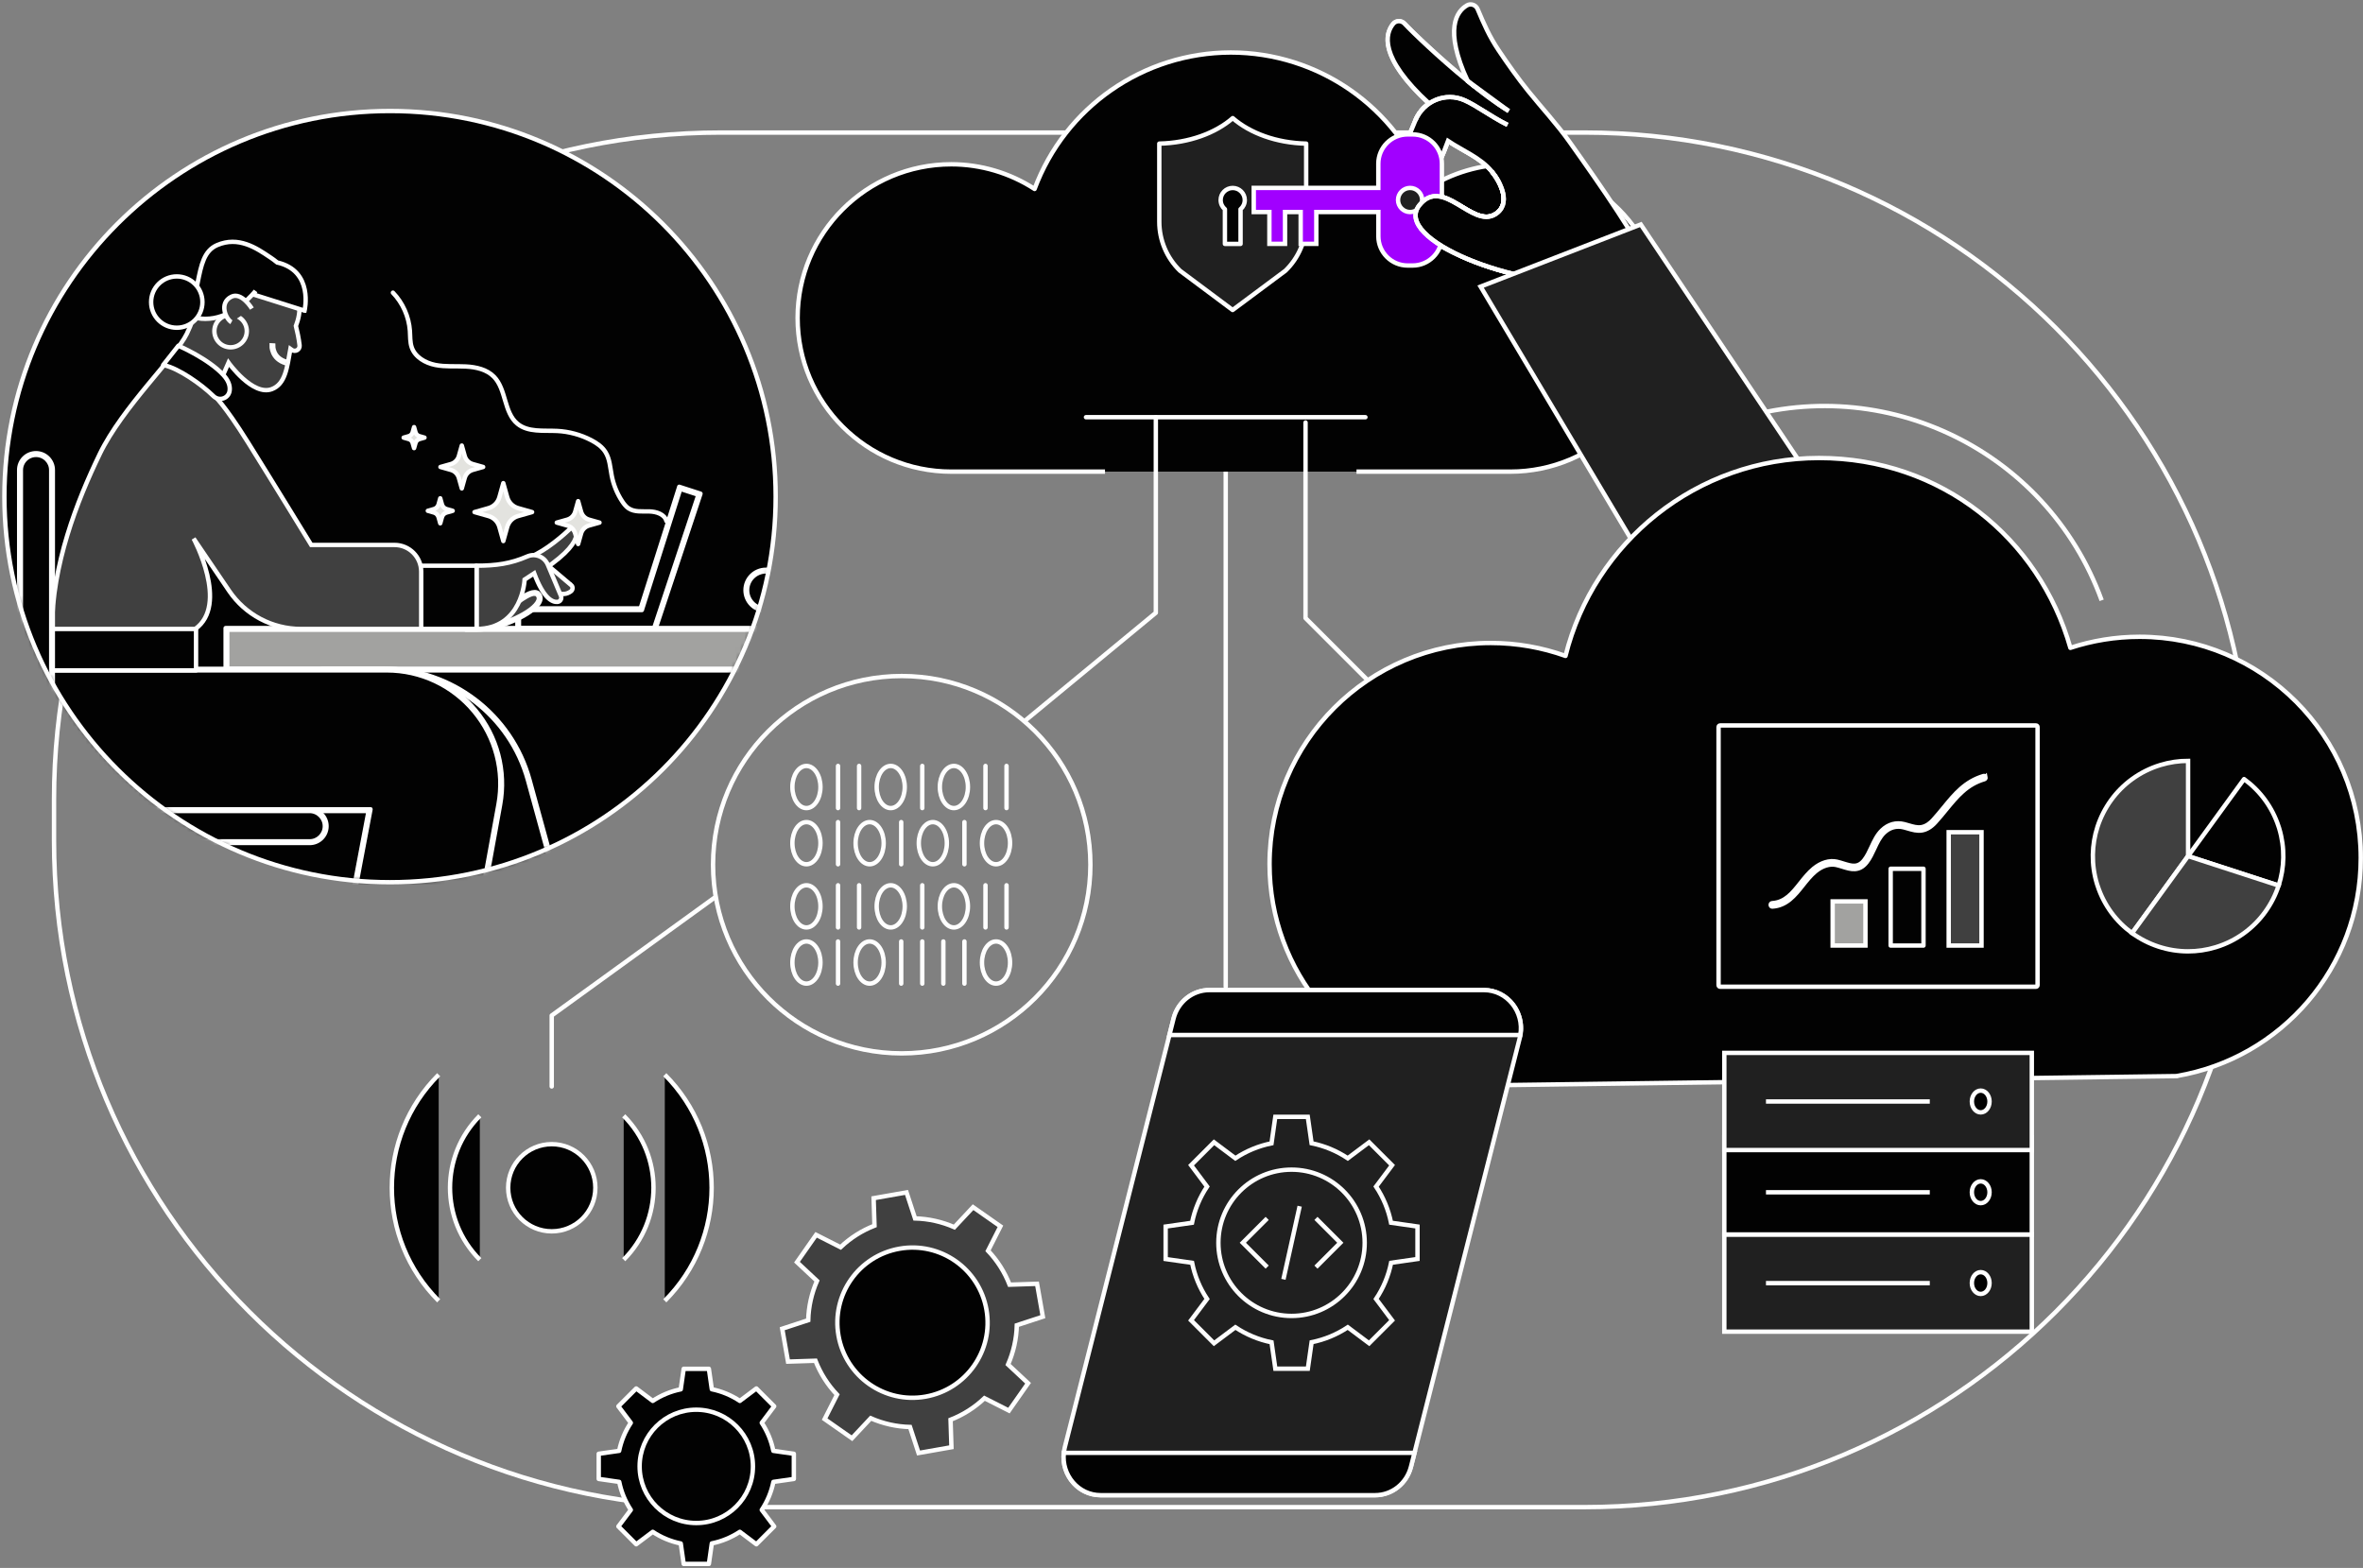<svg width="538" height="357" viewBox="0 0 538 357" fill="none" xmlns="http://www.w3.org/2000/svg">
<rect x="0" y="0" width="538" height="357" fill="#808080" stroke="none"/>
<path d="M360.697 30.181H164.113C80.268 30.181 12.298 98.151 12.298 181.996V191.343C12.298 275.188 80.268 343.158 164.113 343.158H360.697C444.542 343.158 512.512 275.188 512.512 191.343V181.996C512.512 98.151 444.542 30.181 360.697 30.181Z" stroke="white" stroke-linecap="round" stroke-linejoin="round"/>
<path d="M88.8 200.874C137.291 200.874 176.6 161.565 176.6 113.074C176.6 64.583 137.291 25.274 88.8 25.274C40.309 25.274 1 64.583 1 113.074C1 161.565 40.309 200.874 88.8 200.874Z" fill="#020202"/>
<path d="M155.662 311.664L154.994 316.333C152.714 316.791 150.553 317.688 148.612 318.97L144.849 316.141L140.794 320.196L143.623 323.959C142.332 325.891 141.435 328.061 140.968 330.341L136.317 331.009V336.74L140.986 337.409C141.444 339.688 142.341 341.849 143.623 343.79L140.794 347.553L144.849 351.609L148.612 348.78C150.544 350.07 152.714 350.968 154.994 351.435L155.662 356.086H161.393L162.062 351.416C164.341 350.959 166.502 350.061 168.443 348.78L172.206 351.609L176.262 347.553L173.433 343.79C174.724 341.858 175.621 339.688 176.088 337.409L180.739 336.74V331.009L176.069 330.341C175.612 328.061 174.714 325.9 173.433 323.959L176.262 320.196L172.206 316.141L168.443 318.97C166.511 317.679 164.341 316.781 162.062 316.315L161.393 311.664H155.662Z" fill="#020202" stroke="white" stroke-linecap="round" stroke-linejoin="round"/>
<path d="M171.428 333.875C171.428 340.997 165.651 346.775 158.528 346.775C151.405 346.775 145.628 340.997 145.628 333.875C145.628 326.752 151.405 320.975 158.528 320.975C165.651 320.975 171.428 326.752 171.428 333.875Z" fill="#020202" stroke="white" stroke-linecap="round" stroke-linejoin="round"/>
<mask id="mask0_3076_11259" style="mask-type:luminance" maskUnits="userSpaceOnUse" x="1" y="25" width="176" height="176">
<path d="M88.8 200.874C137.291 200.874 176.6 161.565 176.6 113.074C176.6 64.583 137.291 25.274 88.8 25.274C40.309 25.274 1 64.583 1 113.074C1 161.565 40.309 200.874 88.8 200.874Z" fill="white"/>
</mask>
<g mask="url(#mask0_3076_11259)">
<path d="M169.743 134.369C169.743 136.924 171.821 139.011 174.376 139.011H178.651V143.397H197.328V124.71H178.651V129.737H174.376C171.821 129.737 169.743 131.815 169.743 134.379V134.369ZM179.018 125.068H196.971V143.021H179.018V125.068ZM174.376 138.654C172.014 138.654 170.1 136.731 170.1 134.379C170.1 132.016 172.014 130.103 174.376 130.103H178.651V138.654H174.376Z" fill="#020202" stroke="white" stroke-linejoin="round"/>
<path d="M154.774 111.078L146.058 138.526L146.003 138.7H117.979V143.186H144.584L149.07 143.195L159.269 112.525L154.783 111.069L154.774 111.078ZM148.933 143.021H144.831H118.152V138.892H146.141L146.26 138.526L154.893 111.307L159.031 112.653L148.933 143.021Z" fill="#020202" stroke="white" stroke-linejoin="round"/>
<path d="M144.831 143.021H118.152V138.892H146.14L146.259 138.526H117.804V143.378H148.246V143.021H144.831Z" fill="#020202" stroke="white" stroke-linejoin="round"/>
<path d="M154.655 110.849L145.866 138.526L145.811 138.7L145.747 138.883H146.131L146.25 138.517L154.884 111.298L159.022 112.644L148.924 143.012H144.822H144.438L144.383 143.186L144.319 143.369H149.189L149.226 143.25L159.48 112.406L154.646 110.84L154.655 110.849Z" fill="#020202" stroke="white" stroke-linejoin="round"/>
<path d="M159.022 112.653L148.933 143.021H144.831V143.012H118.152V138.892H146.14L146.25 138.526L154.884 111.307L159.022 112.653Z" fill="#020202" stroke="white" stroke-linejoin="round"/>
<path d="M34.655 107.7L44.241 122.513L43.939 122.715L34.344 107.901L34.655 107.7Z" fill="#020202" stroke="white" stroke-linejoin="round"/>
<path d="M51.547 143.195H197.145V152.46H51.547V143.195Z" fill="#A2A2A0" stroke="white" stroke-linejoin="round"/>
<path d="M51.373 143.012H197.337V152.643H51.373V143.012ZM196.971 143.378H51.739V152.277H196.971V143.378Z" fill="#020202" stroke="white" stroke-linejoin="round"/>
<path d="M108.484 143.186C114.838 143.186 125.11 137.876 122.437 135.248C120.762 133.6 113.822 140.339 113.822 140.339L108.475 143.186H108.484Z" fill="#404040" stroke="white" stroke-miterlimit="10"/>
<path d="M113.721 140.192C114.527 139.414 120.835 133.417 122.565 135.129C123.069 135.624 123.188 136.237 122.904 136.915C121.75 139.753 113.657 143.369 108.484 143.369H107.752L113.712 140.192H113.721ZM121.714 135.166C119.864 135.166 115.625 138.856 113.959 140.476L109.262 142.985C114.325 142.664 121.512 139.387 122.574 136.777C122.794 136.228 122.712 135.779 122.309 135.386C122.162 135.239 121.952 135.175 121.705 135.175L121.714 135.166Z" fill="#404040" stroke="white" stroke-miterlimit="10"/>
<path d="M130.393 120.06C130.256 120.06 130.118 120.115 130.009 120.215C128.416 121.726 124.387 125.333 120.734 126.798L123.755 129.709C129.459 125.901 130.952 123.41 131.19 121.991C131.299 121.323 131.171 120.746 130.814 120.27C130.723 120.16 130.594 120.078 130.439 120.069H130.393V120.06Z" fill="#404040" stroke="white" stroke-miterlimit="10"/>
<path d="M130.063 133.243L124.781 128.775C124.47 128.51 124.012 128.83 124.149 129.206L125.934 134.434C127.802 135.734 129.185 135.23 129.981 134.644C130.439 134.305 130.494 133.628 130.073 133.234L130.063 133.243Z" fill="#404040" stroke="white" stroke-miterlimit="10"/>
<path d="M108.484 128.803C112.925 128.803 116.266 128.345 120.066 126.688C121.869 125.901 123.966 126.77 124.726 128.583L127.72 135.706C127.976 136.31 127.564 136.997 126.914 137.052C125.715 137.143 123.737 136.2 121.622 130.533L119.443 131.961C119.443 131.961 118.976 143.204 108.475 143.204V128.821L108.484 128.803Z" fill="#404040" stroke="white" stroke-miterlimit="10"/>
<path d="M92.81 128.812H108.512V143.195H92.81V128.812Z" fill="#020202" stroke="white" stroke-linejoin="round"/>
<path d="M30.261 248.381C23.367 253.032 15.566 258.297 15.566 269.649V269.833H67.779V269.649C67.779 258.297 59.97 253.023 53.085 248.381C47.308 244.49 41.861 240.81 41.861 234.154V191.746H41.494V234.154C41.494 240.801 36.038 244.481 30.27 248.381H30.261ZM67.422 269.466H15.932C16.015 258.425 23.687 253.252 30.462 248.684C35.699 245.15 40.67 241.799 41.668 236.241C42.666 241.799 47.638 245.15 52.874 248.684C59.649 253.252 67.322 258.434 67.404 269.466H67.422Z" fill="#020202" stroke="white" stroke-linejoin="round"/>
<path d="M139.338 246.578L120.386 177.619C116.303 162.76 102.799 152.46 87.39 152.46H74.151L102.03 208.006L110.553 246.578H139.347H139.338Z" fill="#020202" stroke="white" stroke-miterlimit="10"/>
<path d="M110.407 246.761L101.856 208.07L73.987 152.543L73.849 152.277H87.381C102.817 152.277 116.459 162.678 120.551 177.565L139.503 246.523L139.567 246.752H110.389L110.407 246.761ZM139.1 246.395L120.212 177.665C116.166 162.934 102.671 152.644 87.399 152.644H74.454L102.194 207.933V207.951L110.7 246.404H139.109L139.1 246.395Z" fill="#020202" stroke="white" stroke-miterlimit="10"/>
<path d="M9.67 152.46H88.077C104.309 152.46 116.587 167.173 113.685 183.158L102.158 246.578H72.385L84.131 184.459H27.88C17.828 184.459 9.67 176.301 9.67 166.239V152.46Z" fill="#020202" stroke="white" stroke-miterlimit="10"/>
<path d="M72.174 246.77L83.92 184.651H27.88C17.745 184.651 9.487 176.393 9.487 166.248V152.286H88.077C95.868 152.286 103.211 155.72 108.201 161.707C113.199 167.695 115.259 175.532 113.868 183.204L102.341 246.624L102.314 246.77H72.165H72.174ZM102.002 246.395L113.501 183.122C114.875 175.56 112.842 167.832 107.917 161.927C102.991 156.022 95.758 152.634 88.077 152.634H9.853V166.239C9.853 176.182 17.938 184.275 27.88 184.275H84.351L72.604 246.395H102.011H102.002Z" fill="#020202" stroke="white" stroke-linejoin="round"/>
<path d="M9.487 143.012H44.635V152.643H9.487V143.012Z" fill="#020202" stroke="white" stroke-linejoin="round"/>
<path d="M22.707 103.378C27.917 92.63 39.92 81.36 42.538 75.995C46.96 66.921 45.065 58.984 50.027 56.796C54.907 54.653 58.954 57.711 61.893 59.725C64.832 61.74 69.949 67.04 67.569 73.623C67.496 73.816 67.432 74.017 67.368 74.209C67.67 75.399 68.027 77.056 68.21 78.631C68.32 79.602 67.221 80.243 66.425 79.657L66.122 79.437C65.344 83.786 64.951 87.439 61.893 88.602C57.516 90.259 52.032 82.577 52.032 82.577L48.745 90.076C48.745 90.076 50.943 91.907 56.427 100.677C61.911 109.448 70.865 124.079 70.865 124.079H89.826C93.177 124.079 95.896 126.798 95.896 130.158V143.213H68.539C61.984 143.213 55.85 139.963 52.17 134.534L44.085 122.623C44.085 122.623 52.215 137.665 44.452 143.213H11.84C11.84 128.656 17.498 114.145 22.707 103.387V103.378Z" fill="#404040" stroke="white" stroke-miterlimit="10"/>
<path d="M65.234 82.376C62.075 81.488 62.194 78.778 62.194 78.659L61.837 78.64C61.837 78.64 61.691 81.753 65.142 82.724" fill="#404040"/>
<path d="M65.234 82.376C62.075 81.488 62.194 78.778 62.194 78.659L61.837 78.64C61.837 78.64 61.691 81.753 65.142 82.724" stroke="white" stroke-miterlimit="10"/>
<path d="M48.608 90.195C45.724 87.375 40.625 83.886 37.429 83.172L37.145 83.108L40.606 78.723L40.734 78.778C40.808 78.805 47.491 81.708 50.879 85.406C51.977 86.606 52.444 87.814 52.279 88.986C52.16 89.792 51.629 90.442 50.851 90.707C50.613 90.79 50.375 90.826 50.137 90.826C49.578 90.826 49.029 90.607 48.608 90.204V90.195Z" fill="#020202" stroke="white" stroke-linejoin="round"/>
<path d="M4.561 107.013V167.796C4.561 181.016 15.273 191.737 28.494 191.737H70.508C72.522 191.737 74.152 190.107 74.152 188.093C74.152 186.079 72.522 184.449 70.508 184.449H30.114C20.016 184.449 11.84 176.265 11.84 166.166V107.004C11.84 104.99 10.21 103.36 8.196 103.36C6.182 103.36 4.552 104.99 4.552 107.004L4.561 107.013Z" fill="#020202"/>
<path d="M4.369 167.805V107.022C4.369 104.907 6.081 103.195 8.196 103.195C10.302 103.195 12.023 104.907 12.023 107.022V166.184C12.023 176.164 20.135 184.285 30.114 184.285H70.508C72.613 184.285 74.335 185.997 74.335 188.111C74.335 190.226 72.623 191.938 70.508 191.938H28.494C15.2 191.938 4.378 181.117 4.378 167.805H4.369ZM70.517 184.66H30.123C19.942 184.66 11.666 176.374 11.666 166.193V107.031C11.666 105.127 10.11 103.571 8.205 103.571C6.301 103.571 4.745 105.127 4.745 107.031V167.814C4.745 180.915 15.392 191.572 28.494 191.572H70.508C72.412 191.572 73.968 190.016 73.968 188.111C73.968 186.207 72.412 184.651 70.508 184.651H70.517V184.66Z" fill="#020202" stroke="white" stroke-linejoin="round"/>
<path d="M52.499 79.08C54.537 79.08 56.189 77.428 56.189 75.39C56.189 73.353 54.537 71.701 52.499 71.701C50.462 71.701 48.81 73.353 48.81 75.39C48.81 77.428 50.462 79.08 52.499 79.08Z" fill="#404040" stroke="white" stroke-miterlimit="10"/>
<path d="M69.336 70.73L57.654 67.04L58.175 66.262C56.234 68.57 52.087 72.598 46.759 72.598C45.623 72.598 44.433 72.415 43.197 71.994L43.023 71.93L43.087 71.755V71.774C44.049 69.1 44.561 66.583 45.001 64.367C45.816 60.293 46.466 57.089 49.432 55.807C54.294 53.719 58.358 56.466 61.334 58.462L61.755 58.746C62.039 58.938 62.524 59.277 63.11 59.762C71.506 61.675 69.345 70.73 69.345 70.73H69.336Z" fill="#020202" stroke="white" stroke-miterlimit="10"/>
<path d="M40.249 74.621C43.475 74.621 46.09 72.006 46.09 68.78C46.09 65.554 43.475 62.939 40.249 62.939C37.023 62.939 34.408 65.554 34.408 68.78C34.408 72.006 37.023 74.621 40.249 74.621Z" fill="#020202" stroke="white" stroke-miterlimit="10"/>
<path d="M57.351 70.263C57.351 70.263 55.026 66.418 52.691 67.553C49.734 69 51.492 72.708 52.691 73.358" fill="#404040"/>
<path d="M57.351 70.263C57.351 70.263 55.026 66.418 52.691 67.553C49.734 69 51.492 72.708 52.691 73.358" stroke="white" stroke-miterlimit="10"/>
</g>
<path d="M88.8 200.874C137.291 200.874 176.6 161.565 176.6 113.074C176.6 64.583 137.291 25.274 88.8 25.274C40.309 25.274 1 64.583 1 113.074C1 161.565 40.309 200.874 88.8 200.874Z" stroke="white" stroke-miterlimit="10"/>
<path d="M89.46 66.638C91.703 68.963 93.094 72.094 93.323 75.317C93.415 76.599 93.323 77.917 93.753 79.126C94.532 81.323 96.83 82.641 99.109 83.099C101.389 83.557 103.751 83.328 106.067 83.447C108.384 83.566 110.846 84.115 112.467 85.782C115.296 88.684 114.692 93.93 117.823 96.493C120.24 98.471 123.737 97.968 126.859 98.123C129.542 98.26 132.188 98.975 134.577 100.211C135.85 100.87 137.086 101.712 137.846 102.93C138.844 104.504 138.917 106.473 139.274 108.304C139.677 110.382 140.492 112.378 141.654 114.145C142.057 114.749 142.506 115.344 143.11 115.747C144.456 116.635 146.205 116.406 147.816 116.443C149.427 116.48 151.332 117.075 151.734 118.64" stroke="white" stroke-linecap="round" stroke-linejoin="round"/>
<path d="M105.143 101.447L104.474 103.827C104.227 104.715 103.531 105.411 102.652 105.658L100.281 106.326L102.652 106.995C103.54 107.242 104.227 107.938 104.474 108.826L105.143 111.206L105.811 108.826C106.058 107.938 106.754 107.242 107.633 106.995L110.004 106.326L107.633 105.658C106.745 105.411 106.058 104.715 105.811 103.827L105.143 101.447Z" fill="#E3E3DF" stroke="white" stroke-linejoin="round"/>
<path d="M131.629 114.108L130.961 116.489C130.714 117.377 130.018 118.073 129.139 118.32L126.768 118.988L129.139 119.657C130.027 119.904 130.714 120.6 130.961 121.488L131.629 123.868L132.297 121.488C132.545 120.6 133.24 119.904 134.119 119.657L136.491 118.988L134.119 118.32C133.231 118.073 132.545 117.377 132.297 116.489L131.629 114.108Z" fill="#E3E3DF" stroke="white" stroke-linejoin="round"/>
<path d="M94.275 97.253L93.945 98.416C93.826 98.846 93.488 99.185 93.057 99.313L91.904 99.643L93.057 99.972C93.488 100.091 93.826 100.43 93.945 100.87L94.275 102.032L94.605 100.87C94.724 100.439 95.062 100.101 95.493 99.972L96.646 99.643L95.493 99.313C95.062 99.194 94.724 98.856 94.605 98.416L94.275 97.253Z" fill="#E3E3DF" stroke="white" stroke-linejoin="round"/>
<path d="M100.235 113.458L99.851 114.841C99.704 115.363 99.301 115.766 98.789 115.912L97.406 116.306L98.789 116.699C99.301 116.846 99.704 117.249 99.851 117.771L100.235 119.153L100.62 117.771C100.766 117.249 101.169 116.846 101.682 116.699L103.064 116.306L101.682 115.912C101.169 115.766 100.766 115.363 100.62 114.841L100.235 113.458Z" fill="#E3E3DF" stroke="white" stroke-linejoin="round"/>
<path d="M114.591 110.007L113.694 113.22C113.355 114.42 112.43 115.354 111.231 115.692L108.036 116.599L111.231 117.505C112.421 117.844 113.355 118.778 113.694 119.977L114.591 123.191L115.488 119.977C115.827 118.778 116.752 117.844 117.951 117.505L121.146 116.599L117.951 115.692C116.761 115.354 115.827 114.42 115.488 113.22L114.591 110.007Z" fill="#E3E3DF" stroke="white" stroke-linejoin="round"/>
<path d="M392.476 96.493C427.33 83.841 465.847 101.831 478.5 136.686" stroke="white" stroke-miterlimit="10"/>
<path d="M279.068 224.669V94.992" stroke="white" stroke-linecap="round" stroke-linejoin="round"/>
<path d="M308.841 107.388H343.833C363.16 107.388 378.825 91.724 378.825 72.397C378.825 53.069 363.16 37.405 343.833 37.405C337.113 37.405 330.53 39.346 324.881 42.98C317.923 24.331 300.116 11.962 280.212 11.953C260.299 11.98 242.501 24.367 235.552 43.026C229.903 39.364 223.32 37.414 216.591 37.405C197.264 37.405 181.599 53.069 181.599 72.397C181.599 91.724 197.264 107.388 216.591 107.388H251.583" fill="#020202"/>
<path d="M308.841 107.388H343.833C363.16 107.388 378.825 91.724 378.825 72.397C378.825 53.069 363.16 37.405 343.833 37.405C337.113 37.405 330.53 39.346 324.881 42.98C317.923 24.331 300.116 11.962 280.212 11.953C260.299 11.98 242.501 24.367 235.552 43.026C229.903 39.364 223.32 37.414 216.591 37.405C197.264 37.405 181.599 53.069 181.599 72.397C181.599 91.724 197.264 107.388 216.591 107.388H251.583" stroke="white" stroke-linejoin="round"/>
<path d="M247.253 94.992H310.874" stroke="white" stroke-linecap="round" stroke-linejoin="round"/>
<path d="M263.156 94.992V139.524L233.327 164.143" stroke="white" stroke-linecap="round" stroke-linejoin="round"/>
<path d="M248.26 196.882C248.26 220.604 229.024 239.84 205.303 239.84C181.581 239.84 162.345 220.604 162.345 196.882C162.345 173.161 181.581 153.925 205.303 153.925C229.024 153.925 248.26 173.161 248.26 196.882Z" stroke="white" stroke-linecap="round" stroke-linejoin="round"/>
<path d="M125.614 247.374V231.215L162.712 204.362" stroke="white" stroke-linecap="round" stroke-linejoin="round"/>
<path d="M186.8 179.194C186.8 181.84 185.371 183.992 183.604 183.992C181.837 183.992 180.409 181.84 180.409 179.194C180.409 176.548 181.837 174.397 183.604 174.397C185.371 174.397 186.8 176.548 186.8 179.194Z" stroke="white" stroke-linecap="round" stroke-linejoin="round"/>
<path d="M190.801 174.397V183.992" stroke="white" stroke-linecap="round" stroke-linejoin="round"/>
<path d="M186.8 191.984C186.8 194.63 185.371 196.782 183.604 196.782C181.837 196.782 180.409 194.63 180.409 191.984C180.409 189.338 181.837 187.187 183.604 187.187C185.371 187.187 186.8 189.338 186.8 191.984Z" stroke="white" stroke-linecap="round" stroke-linejoin="round"/>
<path d="M190.801 187.187V196.782" stroke="white" stroke-linecap="round" stroke-linejoin="round"/>
<path d="M186.8 206.367C186.8 209.013 185.371 211.165 183.604 211.165C181.837 211.165 180.409 209.013 180.409 206.367C180.409 203.721 181.837 201.57 183.604 201.57C185.371 201.57 186.8 203.721 186.8 206.367Z" stroke="white" stroke-linecap="round" stroke-linejoin="round"/>
<path d="M190.801 201.57V211.165" stroke="white" stroke-linecap="round" stroke-linejoin="round"/>
<path d="M186.8 219.157C186.8 221.803 185.371 223.955 183.604 223.955C181.837 223.955 180.409 221.803 180.409 219.157C180.409 216.511 181.837 214.36 183.604 214.36C185.371 214.36 186.8 216.511 186.8 219.157Z" stroke="white" stroke-linecap="round" stroke-linejoin="round"/>
<path d="M190.801 214.36V223.955" stroke="white" stroke-linecap="round" stroke-linejoin="round"/>
<path d="M195.598 174.397V183.992" stroke="white" stroke-linecap="round" stroke-linejoin="round"/>
<path d="M205.989 179.194C205.989 181.84 204.561 183.992 202.794 183.992C201.027 183.992 199.599 181.84 199.599 179.194C199.599 176.548 201.027 174.397 202.794 174.397C204.561 174.397 205.989 176.548 205.989 179.194Z" stroke="white" stroke-linecap="round" stroke-linejoin="round"/>
<path d="M209.981 174.397V183.992" stroke="white" stroke-linecap="round" stroke-linejoin="round"/>
<path d="M220.372 179.194C220.372 181.84 218.944 183.992 217.177 183.992C215.41 183.992 213.982 181.84 213.982 179.194C213.982 176.548 215.41 174.397 217.177 174.397C218.944 174.397 220.372 176.548 220.372 179.194Z" stroke="white" stroke-linecap="round" stroke-linejoin="round"/>
<path d="M224.373 174.397V183.992" stroke="white" stroke-linecap="round" stroke-linejoin="round"/>
<path d="M229.162 174.397V183.992" stroke="white" stroke-linecap="round" stroke-linejoin="round"/>
<path d="M201.192 191.984C201.192 194.63 199.764 196.782 197.997 196.782C196.23 196.782 194.802 194.63 194.802 191.984C194.802 189.338 196.23 187.187 197.997 187.187C199.764 187.187 201.192 189.338 201.192 191.984Z" stroke="white" stroke-linecap="round" stroke-linejoin="round"/>
<path d="M205.184 187.187V196.782" stroke="white" stroke-linecap="round" stroke-linejoin="round"/>
<path d="M215.575 191.984C215.575 194.63 214.147 196.782 212.38 196.782C210.613 196.782 209.185 194.63 209.185 191.984C209.185 189.338 210.613 187.187 212.38 187.187C214.147 187.187 215.575 189.338 215.575 191.984Z" stroke="white" stroke-linecap="round" stroke-linejoin="round"/>
<path d="M219.576 187.187V196.782" stroke="white" stroke-linecap="round" stroke-linejoin="round"/>
<path d="M229.967 191.984C229.967 194.63 228.539 196.782 226.772 196.782C225.005 196.782 223.577 194.63 223.577 191.984C223.577 189.338 225.005 187.187 226.772 187.187C228.539 187.187 229.967 189.338 229.967 191.984Z" stroke="white" stroke-linecap="round" stroke-linejoin="round"/>
<path d="M195.598 201.57V211.165" stroke="white" stroke-linecap="round" stroke-linejoin="round"/>
<path d="M205.989 206.367C205.989 209.013 204.561 211.165 202.794 211.165C201.027 211.165 199.599 209.013 199.599 206.367C199.599 203.721 201.027 201.57 202.794 201.57C204.561 201.57 205.989 203.721 205.989 206.367Z" stroke="white" stroke-linecap="round" stroke-linejoin="round"/>
<path d="M209.981 201.57V211.165" stroke="white" stroke-linecap="round" stroke-linejoin="round"/>
<path d="M220.372 206.367C220.372 209.013 218.944 211.165 217.177 211.165C215.41 211.165 213.982 209.013 213.982 206.367C213.982 203.721 215.41 201.57 217.177 201.57C218.944 201.57 220.372 203.721 220.372 206.367Z" stroke="white" stroke-linecap="round" stroke-linejoin="round"/>
<path d="M224.373 201.57V211.165" stroke="white" stroke-linecap="round" stroke-linejoin="round"/>
<path d="M229.162 201.57V211.165" stroke="white" stroke-linecap="round" stroke-linejoin="round"/>
<path d="M201.192 219.157C201.192 221.803 199.764 223.955 197.997 223.955C196.23 223.955 194.802 221.803 194.802 219.157C194.802 216.511 196.23 214.36 197.997 214.36C199.764 214.36 201.192 216.511 201.192 219.157Z" stroke="white" stroke-linecap="round" stroke-linejoin="round"/>
<path d="M205.184 214.36V223.955" stroke="white" stroke-linecap="round" stroke-linejoin="round"/>
<path d="M219.576 214.36V223.955" stroke="white" stroke-linecap="round" stroke-linejoin="round"/>
<path d="M229.967 219.157C229.967 221.803 228.539 223.955 226.772 223.955C225.005 223.955 223.577 221.803 223.577 219.157C223.577 216.511 225.005 214.36 226.772 214.36C228.539 214.36 229.967 216.511 229.967 219.157Z" stroke="white" stroke-linecap="round" stroke-linejoin="round"/>
<path d="M214.779 214.36V223.955" stroke="white" stroke-linecap="round" stroke-linejoin="round"/>
<path d="M209.981 214.36V223.955" stroke="white" stroke-linecap="round" stroke-linejoin="round"/>
<path d="M347.211 27.27C338.449 23.406 322.995 8.812 319.772 5.379C319.077 4.628 317.868 4.628 317.209 5.416C315.057 7.988 313.245 15.011 333.194 30.025L347.202 27.279L347.211 27.27Z" fill="#404040" stroke="white" stroke-miterlimit="10"/>
<path d="M361.091 62.838V40.572C361.091 30.016 342.506 26.839 333.414 22.811C329.111 20.907 324.103 23.003 322.272 27.398L315.113 44.665C314.499 46.13 315.479 47.796 317.044 47.915C319.901 48.144 324.634 45.846 329.688 32.094C332.966 34.283 337.113 35.931 339.612 38.979C341.718 41.543 344.172 46.468 340.409 48.785C335.163 52.008 328.507 40.05 323.178 46.679C316.861 54.525 345.655 65.841 362.519 64.001" fill="#404040"/>
<path d="M361.091 62.838V40.572C361.091 30.016 342.506 26.839 333.414 22.811C329.111 20.907 324.103 23.003 322.272 27.398L315.113 44.665C314.499 46.13 315.479 47.796 317.044 47.915C319.901 48.144 324.634 45.846 329.688 32.094C332.966 34.283 337.113 35.931 339.612 38.979C341.718 41.543 344.172 46.468 340.409 48.785C335.163 52.008 328.507 40.05 323.178 46.679C316.861 54.525 345.655 65.841 362.519 64.001" stroke="white" stroke-miterlimit="10"/>
<path d="M361.091 62.838V40.572C361.091 30.016 342.506 26.839 333.414 22.811C329.111 20.907 324.103 23.003 322.272 27.398L315.113 44.665C314.499 46.13 315.479 47.796 317.044 47.915C319.901 48.144 324.634 45.846 329.688 32.094C332.966 34.283 337.113 35.931 339.612 38.979C341.718 41.543 344.172 46.468 340.409 48.785C335.163 52.008 328.507 40.05 323.178 46.679C316.861 54.525 345.655 65.841 362.519 64.001" stroke="white" stroke-miterlimit="10"/>
<path d="M360.972 64.678C366.694 65.026 372.444 65.008 378.23 65.008C372.325 53.527 364.771 42.761 357.374 32.342C354.444 28.212 351.102 24.642 347.944 20.733C345.609 17.84 343.311 14.598 341.187 11.431C339.081 8.281 337.864 5.489 336.417 2.065C336.014 1.122 334.888 0.71 334 1.222C331.711 2.541 328.672 6.542 334.137 18.444C327.692 13.188 321.649 7.393 319.773 5.379C319.077 4.628 317.868 4.628 317.209 5.416C315.396 7.585 313.822 12.932 325.376 23.571C324.039 24.477 322.931 25.786 322.263 27.398L315.103 44.665C314.49 46.13 315.47 47.796 317.035 47.915C319.892 48.144 324.625 45.846 329.679 32.094C332.956 34.283 337.104 35.931 339.603 38.979C341.709 41.543 344.163 46.468 340.4 48.785C335.154 52.007 328.498 40.05 323.169 46.679C316.733 54.663 341.517 61.666 345.481 62.573C350.626 63.745 355.781 64.358 360.972 64.669V64.678Z" fill="#020202" stroke="white" stroke-miterlimit="10"/>
<path d="M343.503 25.274C340.528 23.443 337.204 20.934 333.982 18.306L343.503 25.274Z" fill="#404040" stroke="white" stroke-miterlimit="10"/>
<path d="M343.503 25.274C340.528 23.443 337.204 20.934 333.982 18.306" stroke="white" stroke-miterlimit="10"/>
<path d="M343.229 28.432C339.31 26.473 336.252 24.065 333.405 22.811C329.102 20.907 324.094 23.003 322.263 27.398" fill="#020202"/>
<path d="M343.229 28.432C339.31 26.473 336.252 24.065 333.405 22.811C329.102 20.907 324.094 23.003 322.263 27.398" stroke="white" stroke-miterlimit="10"/>
<path d="M343.229 28.432C339.31 26.473 336.252 24.065 333.405 22.811C329.102 20.907 324.094 23.003 322.263 27.398" stroke="white" stroke-miterlimit="10"/>
<path d="M280.67 26.894C276.733 30.318 270.718 32.543 263.943 32.699V50.488C263.943 54.681 265.637 58.7 268.64 61.63L280.642 70.584L292.672 61.63C295.685 58.7 297.388 54.681 297.388 50.478V32.699C290.613 32.552 284.607 30.318 280.661 26.894H280.67ZM282.446 47.64V55.532H278.884V47.64C278.289 47.137 277.914 46.386 277.914 45.544C277.914 44.024 279.15 42.797 280.661 42.797C282.171 42.797 283.407 44.033 283.407 45.544C283.407 46.386 283.032 47.137 282.437 47.64H282.446Z" fill="#202020" stroke="white" stroke-linejoin="round"/>
<path d="M321.604 30.602H320.487C316.806 30.602 313.812 33.587 313.812 37.267V42.779H285.449V48.281H289.01V55.523H292.572V48.281H296.133V55.523H299.695V48.281H313.822V53.793C313.822 57.473 316.806 60.458 320.496 60.458H321.613C325.293 60.458 328.287 57.473 328.287 53.793V37.267C328.287 33.587 325.302 30.602 321.613 30.602H321.604Z" fill="#A100FF" stroke="white" stroke-miterlimit="10"/>
<path d="M321.045 48.281C322.565 48.281 323.792 47.045 323.792 45.535C323.792 44.024 322.556 42.788 321.045 42.788C319.535 42.788 318.299 44.024 318.299 45.535C318.299 47.045 319.535 48.281 321.045 48.281Z" fill="#202020" stroke="white" stroke-miterlimit="10"/>
<path d="M339.612 38.998C341.718 41.561 344.172 46.487 340.409 48.803C335.163 52.026 328.507 40.069 323.178 46.697C316.861 54.544 345.655 65.86 362.519 64.019L361.1 62.847" fill="#020202"/>
<path d="M339.612 38.998C341.718 41.561 344.172 46.487 340.409 48.803C335.163 52.026 328.507 40.069 323.178 46.697C316.861 54.544 345.655 65.86 362.519 64.019L361.1 62.847" stroke="white" stroke-miterlimit="10"/>
<path d="M339.612 38.998C341.718 41.561 344.172 46.487 340.409 48.803C335.163 52.026 328.507 40.069 323.178 46.697C316.861 54.544 345.655 65.86 362.519 64.019L361.1 62.847" stroke="white" stroke-miterlimit="10"/>
<path d="M386.964 148.945L337.095 65.255L373.57 51.11L420.592 121.341L386.964 148.945Z" fill="#202020" stroke="white" stroke-miterlimit="10"/>
<path d="M341.782 175.724C341.782 180.998 337.506 185.264 332.242 185.264C326.978 185.264 322.702 180.989 322.702 175.724C322.702 170.46 326.978 166.184 332.242 166.184C337.506 166.184 341.782 170.46 341.782 175.724Z" stroke="white" stroke-linecap="round" stroke-linejoin="round"/>
<path d="M297.241 96.2V140.732L324.726 168.217" stroke="white" stroke-linecap="round" stroke-linejoin="round"/>
<path d="M135.548 270.437C135.548 275.921 131.107 280.361 125.623 280.361C120.139 280.361 115.699 275.921 115.699 270.437C115.699 264.953 120.139 260.512 125.623 260.512C131.107 260.512 135.548 264.953 135.548 270.437Z" fill="#020202" stroke="white" stroke-linejoin="round"/>
<path d="M142.002 254.058C151.048 263.103 151.048 277.77 142.002 286.816V254.058ZM109.244 286.816C100.199 277.77 100.199 263.103 109.244 254.058V286.816Z" fill="#020202"/>
<path d="M142.002 254.058C151.048 263.103 151.048 277.77 142.002 286.816M109.244 286.816C100.199 277.77 100.199 263.103 109.244 254.058" stroke="white" stroke-linejoin="round"/>
<path d="M151.359 244.701C165.577 258.919 165.577 281.964 151.359 296.182V244.701ZM99.878 296.182C85.66 281.964 85.66 258.919 99.878 244.701V296.182Z" fill="#020202"/>
<path d="M151.359 244.701C165.577 258.919 165.577 281.964 151.359 296.182M99.878 296.182C85.66 281.964 85.66 258.919 99.878 244.701" stroke="white" stroke-linejoin="round"/>
<path d="M537.488 195.344C537.488 220.284 519.369 240.975 495.584 244.994L495.73 245.012L339.402 247.109C336.06 247.109 332.792 246.779 329.624 246.157C306.488 241.607 289.047 221.218 289.047 196.754C289.047 168.949 311.597 146.4 339.402 146.4C345.38 146.4 351.112 147.443 356.431 149.348C362.876 123.465 386.268 104.285 414.146 104.285C442.025 104.285 464.3 122.559 471.377 147.507C476.339 145.878 481.631 144.99 487.133 144.99C514.938 144.99 537.488 167.539 537.488 195.344Z" fill="#020202" stroke="white" stroke-linejoin="round"/>
<path d="M337.855 225.429H275.369C271.533 225.429 268.173 228.093 267.202 231.92L242.428 329.544C241.027 335.046 245.065 340.43 250.594 340.43H313.08C316.916 340.43 320.276 337.766 321.247 333.939L346.021 236.315C347.422 230.812 343.384 225.429 337.855 225.429Z" fill="#202020" stroke="white" stroke-miterlimit="10"/>
<path d="M267.193 231.92L266.25 235.656H346.14C347.074 230.391 343.156 225.429 337.845 225.429H275.36C271.524 225.429 268.164 228.093 267.193 231.92Z" fill="#020202" stroke="white" stroke-miterlimit="10"/>
<path d="M242.208 330.798C241.659 335.843 245.476 340.439 250.594 340.439H313.08C316.916 340.439 320.276 337.775 321.246 333.948L322.052 330.798H242.217H242.208Z" fill="#020202" stroke="white" stroke-miterlimit="10"/>
<path d="M290.356 254.296L289.496 260.32C286.557 260.906 283.755 262.069 281.265 263.726L276.404 260.082L271.176 265.31L274.82 270.171C273.153 272.671 271.991 275.463 271.396 278.411L265.39 279.272V286.669L271.414 287.53C272 290.469 273.163 293.27 274.82 295.761L271.176 300.622L276.404 305.85L281.265 302.206C283.765 303.872 286.557 305.035 289.505 305.63L290.366 311.636H297.763L298.624 305.612C301.563 305.026 304.364 303.863 306.854 302.206L311.716 305.85L316.944 300.622L313.3 295.761C314.966 293.261 316.129 290.469 316.724 287.521L322.73 286.66V279.263L316.706 278.402C316.12 275.463 314.957 272.662 313.3 270.171L316.944 265.31L311.716 260.082L306.854 263.726C304.355 262.06 301.563 260.897 298.615 260.302L297.754 254.296H290.356Z" fill="#202020" stroke="white" stroke-miterlimit="10"/>
<path d="M310.709 282.971C310.709 292.163 303.256 299.624 294.055 299.624C284.854 299.624 277.401 292.172 277.401 282.971C277.401 273.769 284.854 266.317 294.055 266.317C303.256 266.317 310.709 273.769 310.709 282.971Z" fill="#202020" stroke="white" stroke-miterlimit="10"/>
<path d="M288.507 277.413L282.959 282.961L288.507 288.51" fill="#202020"/>
<path d="M288.507 277.413L282.959 282.961L288.507 288.51" stroke="white" stroke-miterlimit="10"/>
<path d="M299.612 277.413L305.16 282.961L299.612 288.51" fill="#202020"/>
<path d="M299.612 277.413L305.16 282.961L299.612 288.51" stroke="white" stroke-miterlimit="10"/>
<path d="M295.904 274.639L292.206 291.293L295.904 274.639Z" fill="#202020"/>
<path d="M295.904 274.639L292.206 291.293" stroke="white" stroke-miterlimit="10"/>
<path d="M463.567 224.669H391.615C391.423 224.669 391.276 224.495 391.276 224.284V165.562C391.276 165.351 391.432 165.177 391.615 165.177H463.567C463.759 165.177 463.906 165.351 463.906 165.562V224.284C463.906 224.495 463.75 224.669 463.567 224.669Z" fill="#020202" stroke="white" stroke-miterlimit="10"/>
<path d="M424.721 205.241H417.25V215.285H424.721V205.241Z" fill="#A2A2A0" stroke="white" stroke-miterlimit="10"/>
<path d="M437.932 197.807H430.461V215.294H437.932V197.807Z" fill="#020202" stroke="white" stroke-linejoin="round"/>
<path d="M451.143 189.485H443.672V215.294H451.143V189.485Z" fill="#404040" stroke="white" stroke-miterlimit="10"/>
<path d="M452.041 176.96C451.995 176.759 451.802 176.64 451.629 176.686C447.399 177.931 445.027 180.833 442.51 183.909C441.75 184.834 440.962 185.795 440.102 186.738C439.534 187.361 438.61 188.148 437.474 188.34C436.504 188.505 435.543 188.221 434.517 187.919C434.206 187.828 433.895 187.736 433.574 187.654C431.688 187.178 429.93 187.663 428.484 189.054C427.394 190.098 426.735 191.517 426.103 192.881C425.627 193.898 425.142 194.951 424.483 195.802C423.055 197.67 421.581 197.203 419.713 196.626C419.228 196.47 418.715 196.315 418.193 196.196C416.527 195.82 414.604 196.406 412.929 197.789C411.775 198.741 410.823 199.94 409.907 201.094C408.122 203.346 406.437 205.47 403.462 205.644C403.27 205.653 403.132 205.836 403.142 206.047C403.151 206.248 403.297 206.413 403.48 206.413C403.48 206.413 403.489 206.413 403.499 206.413C406.758 206.221 408.616 203.877 410.42 201.607C411.317 200.48 412.242 199.309 413.341 198.402C414.87 197.139 416.591 196.608 418.074 196.937C418.568 197.047 419.063 197.203 419.539 197.349C421.388 197.926 423.302 198.521 425.014 196.287C425.719 195.372 426.222 194.273 426.717 193.22C427.348 191.856 427.953 190.565 428.941 189.613C430.223 188.386 431.77 187.956 433.446 188.377C433.748 188.45 434.059 188.542 434.361 188.633C435.405 188.945 436.485 189.256 437.593 189.073C438.637 188.899 439.672 188.276 440.596 187.26C441.466 186.308 442.263 185.337 443.022 184.404C445.577 181.291 447.783 178.59 451.812 177.409C451.995 177.354 452.105 177.143 452.059 176.942L452.041 176.96Z" stroke="white" stroke-miterlimit="10"/>
<path d="M491.867 174.186C489.495 174.909 487.335 176.008 485.43 177.391C481.695 180.101 478.967 183.928 477.557 188.231C476.229 192.314 476.092 196.818 477.428 201.24C477.465 201.369 477.511 201.497 477.557 201.625C479.021 206.148 481.841 209.865 485.43 212.465L498.175 194.923V173.243C496.087 173.243 493.963 173.545 491.867 174.186Z" fill="#404040" stroke="white" stroke-miterlimit="10"/>
<path d="M518.921 188.615C518.884 188.487 518.838 188.359 518.793 188.23C517.328 183.708 514.508 179.991 510.919 177.391L498.175 194.932L518.793 201.634C520.12 197.551 520.257 193.046 518.921 188.624V188.615Z" fill="#020202" stroke="white" stroke-linejoin="round"/>
<path d="M498.174 194.923L485.43 212.465C489.092 215.12 493.542 216.612 498.174 216.612C500.262 216.612 502.386 216.31 504.483 215.669C506.854 214.946 509.014 213.847 510.919 212.465C514.654 209.755 517.383 205.928 518.792 201.625L498.174 194.923Z" fill="#404040" stroke="white" stroke-miterlimit="10"/>
<path d="M198.903 272.817L199.104 279.07C196.239 280.187 193.611 281.854 191.377 283.978L185.811 281.158L181.453 287.384L186.012 291.65C184.776 294.47 184.09 297.509 184.016 300.595L178.093 302.536L179.411 310.025L185.664 309.823C186.781 312.689 188.448 315.317 190.572 317.551L187.752 323.117L193.977 327.475L198.244 322.916C201.064 324.152 204.103 324.838 207.189 324.911L209.13 330.835L216.619 329.517L216.417 323.264C219.283 322.147 221.91 320.48 224.144 318.356L229.711 321.176L234.069 314.95L229.509 310.684C230.745 307.864 231.432 304.825 231.505 301.739L237.429 299.798L236.111 292.309L229.857 292.511C228.74 289.645 227.074 287.017 224.95 284.783L227.77 279.217L221.544 274.859L217.278 279.418C214.458 278.182 211.418 277.496 208.333 277.422L206.392 271.499L198.903 272.817Z" fill="#404040" stroke="white" stroke-miterlimit="10"/>
<path d="M224.593 298.196C226.232 307.498 220.015 316.36 210.713 317.999C201.412 319.638 192.549 313.421 190.91 304.12C189.271 294.818 195.488 285.955 204.79 284.316C214.092 282.678 222.954 288.894 224.593 298.196Z" fill="#020202" stroke="white" stroke-miterlimit="10"/>
<path d="M462.597 281.075H392.585V303.204H462.597V281.075Z" fill="#202020" stroke="white" stroke-miterlimit="10"/>
<path d="M462.597 258.947H392.585V281.075H462.597V258.947Z" fill="#020202" stroke="white" stroke-miterlimit="10"/>
<path d="M462.597 239.73H392.585V261.858H462.597V239.73Z" fill="#202020" stroke="white" stroke-miterlimit="10"/>
<path d="M450.96 253.28C452.077 253.28 452.974 252.172 452.974 250.799C452.974 249.425 452.068 248.318 450.96 248.318C449.852 248.318 448.946 249.425 448.946 250.799C448.946 252.172 449.852 253.28 450.96 253.28Z" fill="#020202" stroke="white" stroke-miterlimit="10"/>
<path d="M450.96 273.943C452.077 273.943 452.974 272.836 452.974 271.462C452.974 270.089 452.068 268.981 450.96 268.981C449.852 268.981 448.946 270.089 448.946 271.462C448.946 272.836 449.852 273.943 450.96 273.943Z" fill="#020202" stroke="white" stroke-miterlimit="10"/>
<path d="M450.96 294.616C452.077 294.616 452.974 293.508 452.974 292.135C452.974 290.762 452.068 289.654 450.96 289.654C449.852 289.654 448.946 290.762 448.946 292.135C448.946 293.508 449.852 294.616 450.96 294.616Z" fill="#020202" stroke="white" stroke-miterlimit="10"/>
<path d="M402.07 250.799H439.369" stroke="white" stroke-miterlimit="10"/>
<path d="M402.07 271.471H439.369" stroke="white" stroke-miterlimit="10"/>
<path d="M402.07 292.153H439.369" stroke="white" stroke-miterlimit="10"/>
</svg>
